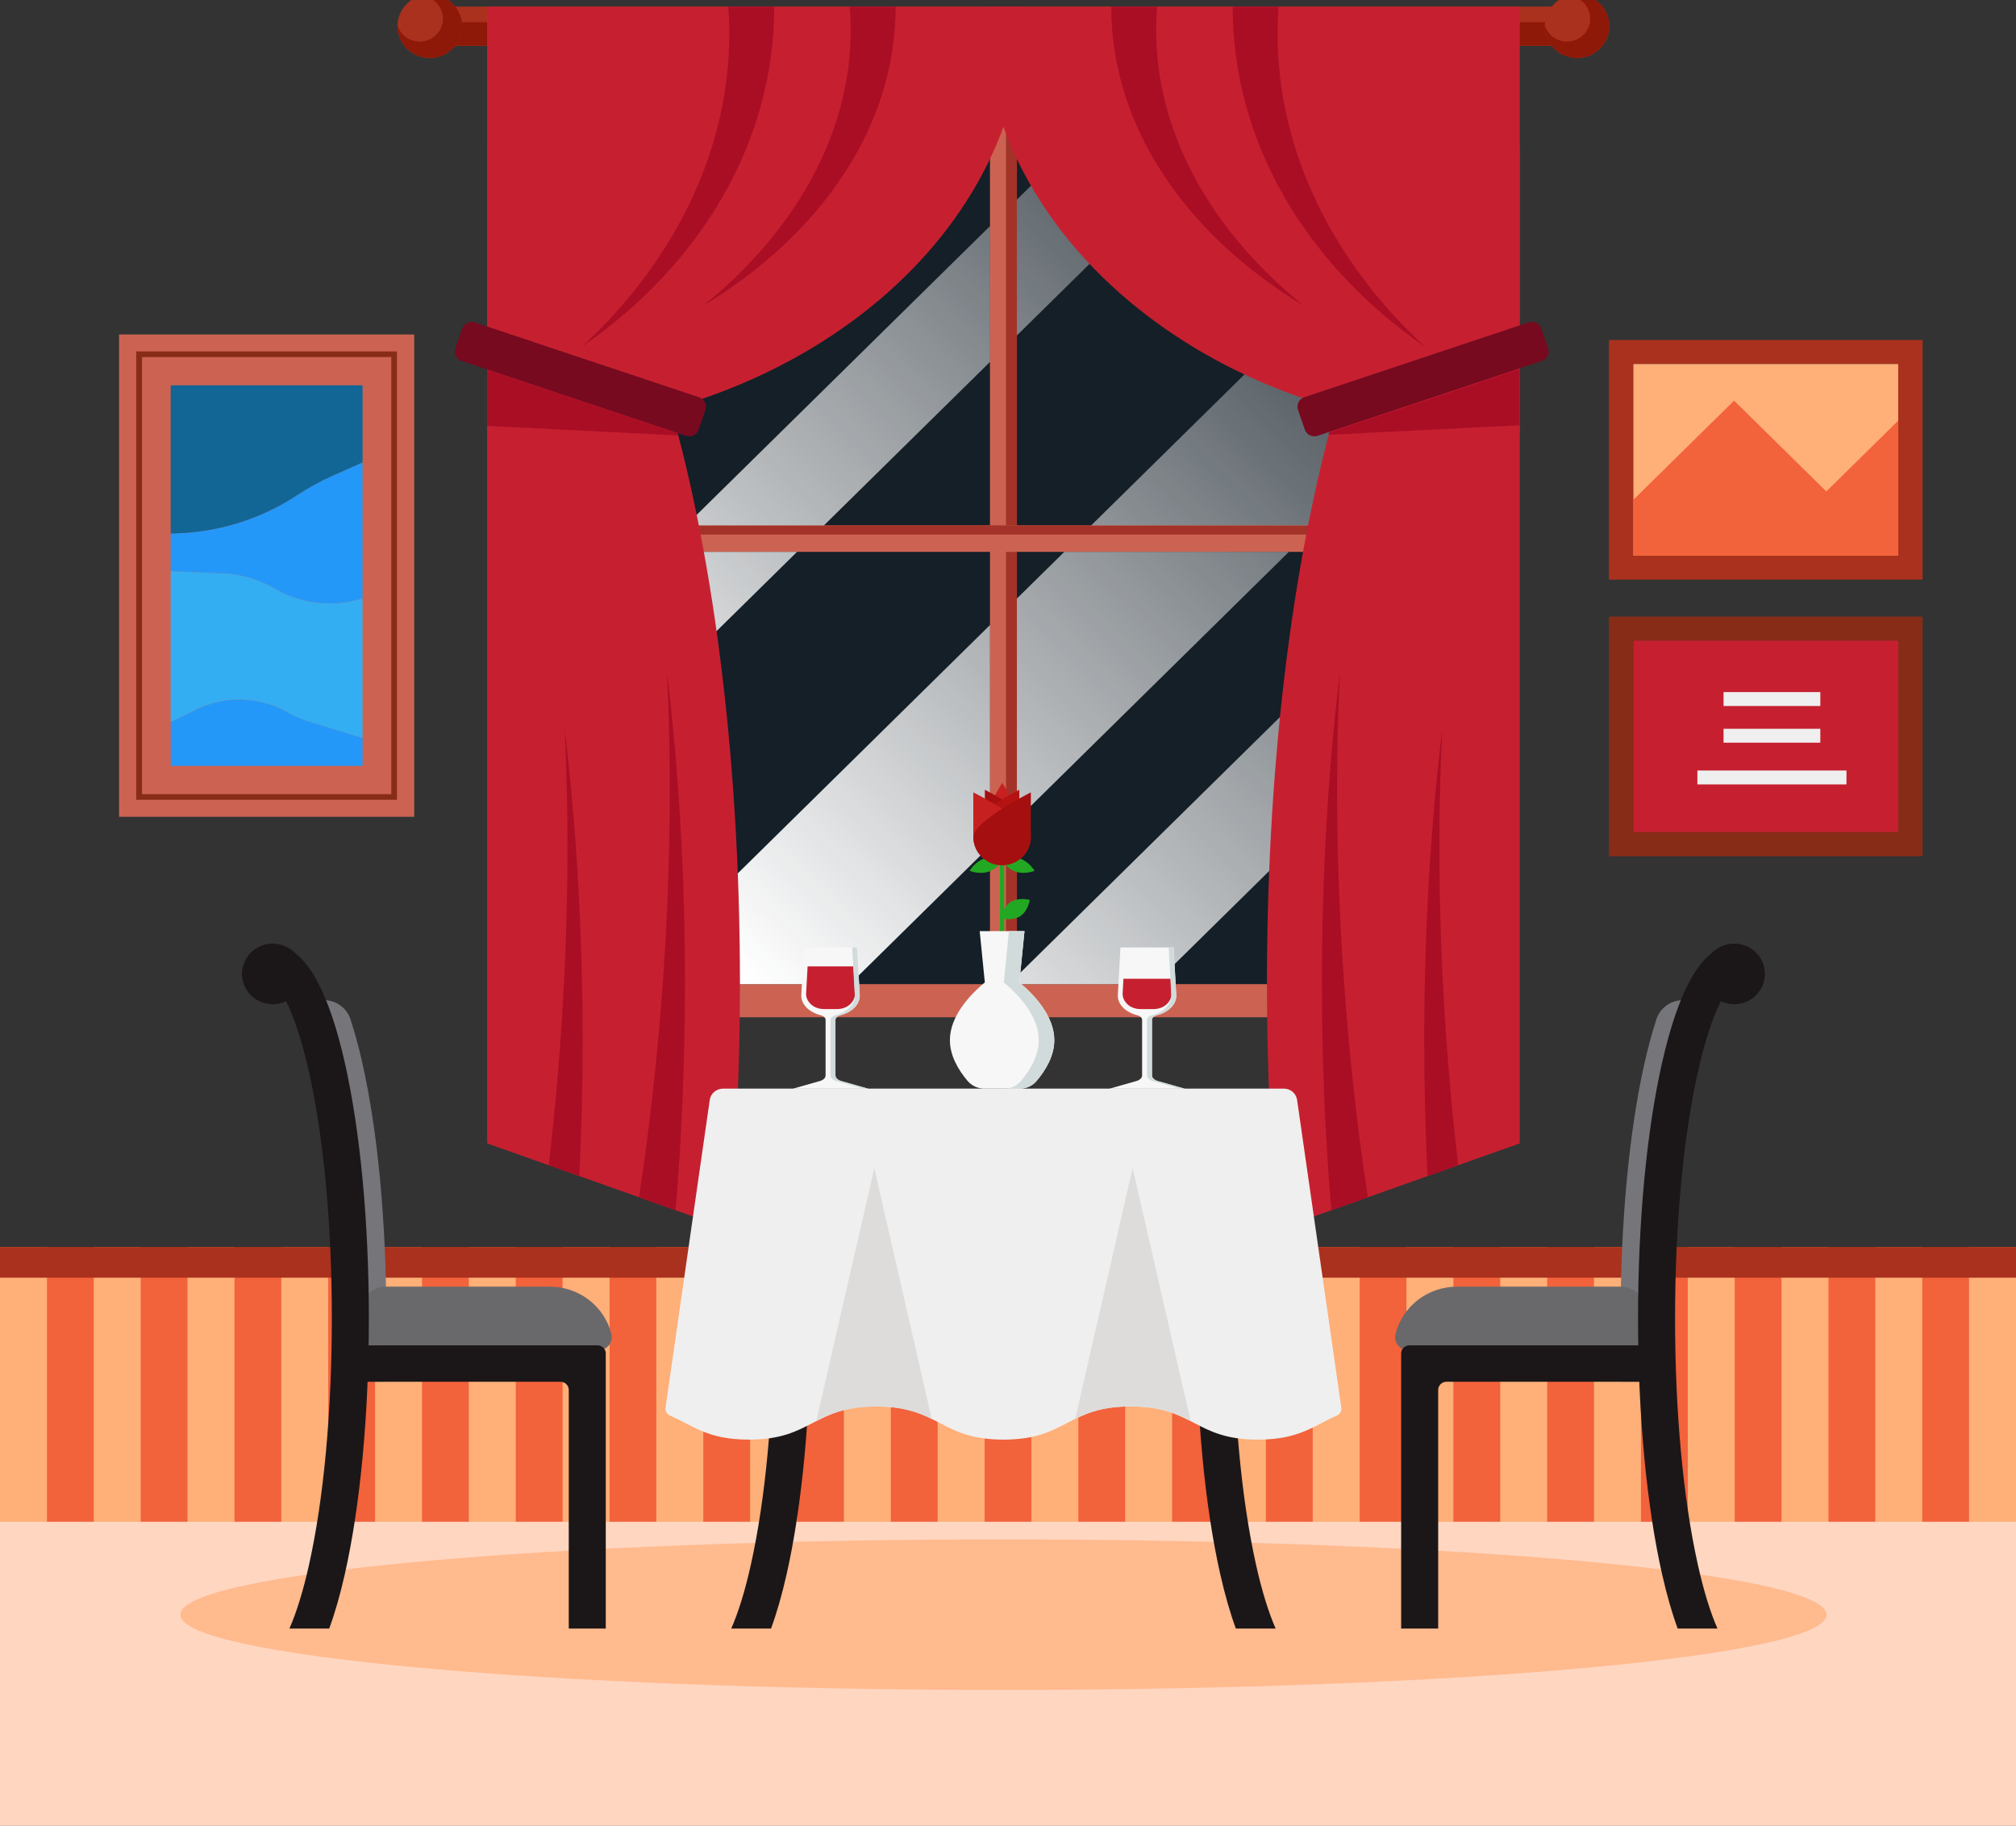 <svg width="360" height="326" viewBox="0 0 360 326" fill="none" xmlns="http://www.w3.org/2000/svg">
<rect x="0" y="0" width="360" height="326" fill="#333333" stroke="none"/>
<path d="M360 225.475H0V274.724H360V225.475Z" fill="#F2623B"/>
<path d="M8.388 222.64H0V274.724H8.388V222.64Z" fill="#FFAF78"/>
<path d="M25.128 222.64H16.74V274.724H25.128V222.64Z" fill="#FFAF78"/>
<path d="M41.875 222.64H33.487V274.724H41.875V222.64Z" fill="#FFAF78"/>
<path d="M58.615 222.64H50.227V274.724H58.615V222.64Z" fill="#FFAF78"/>
<path d="M75.363 222.64H66.975V274.724H75.363V222.64Z" fill="#FFAF78"/>
<path d="M92.102 222.64H83.714V274.724H92.102V222.64Z" fill="#FFAF78"/>
<path d="M108.849 222.64H100.461V274.724H108.849V222.64Z" fill="#FFAF78"/>
<path d="M125.59 222.64H117.202V274.724H125.59V222.64Z" fill="#FFAF78"/>
<path d="M142.337 222.64H133.949V274.724H142.337V222.64Z" fill="#FFAF78"/>
<path d="M159.077 222.64H150.689V274.724H159.077V222.64Z" fill="#FFAF78"/>
<path d="M175.824 222.64H167.436V274.724H175.824V222.64Z" fill="#FFAF78"/>
<path d="M192.564 222.64H184.176V274.724H192.564V222.64Z" fill="#FFAF78"/>
<path d="M209.311 222.64H200.923V274.724H209.311V222.64Z" fill="#FFAF78"/>
<path d="M226.051 222.64H217.663V274.724H226.051V222.64Z" fill="#FFAF78"/>
<path d="M242.799 222.64H234.411V274.724H242.799V222.64Z" fill="#FFAF78"/>
<path d="M259.538 222.64H251.15V274.724H259.538V222.64Z" fill="#FFAF78"/>
<path d="M276.286 222.64H267.898V274.724H276.286V222.64Z" fill="#FFAF78"/>
<path d="M293.026 222.64H284.638V274.724H293.026V222.64Z" fill="#FFAF78"/>
<path d="M309.773 222.64H301.385V274.724H309.773V222.64Z" fill="#FFAF78"/>
<path d="M326.513 222.64H318.125V274.724H326.513V222.64Z" fill="#FFAF78"/>
<path d="M343.26 222.64H334.872V274.724H343.26V222.64Z" fill="#FFAF78"/>
<path d="M360 222.64H351.612V274.724H360V222.64Z" fill="#FFAF78"/>
<path d="M360 222.64H0V228.119H360V222.64Z" fill="#AA311D"/>
<path d="M360 271.704H0V326H360V271.704Z" fill="#FFD6C0"/>
<path d="M179.186 301.722C260.362 301.722 326.167 295.705 326.167 288.283C326.167 280.861 260.362 274.844 179.186 274.844C98.011 274.844 32.206 280.861 32.206 288.283C32.206 295.705 98.011 301.722 179.186 301.722Z" fill="#FFBA8E"/>
<path d="M73.966 59.718H21.262V145.825H73.966V59.718Z" fill="#CC6352"/>
<path d="M70.891 142.798V62.744H24.329L24.329 142.798H70.891Z" fill="#872C17"/>
<path d="M69.869 141.792V63.751H25.359L25.359 141.792H69.869Z" fill="#CC6352"/>
<path d="M48.974 105.047C53.741 107.839 59.479 108.477 64.742 106.84V82.556L59.177 85.037C57.081 85.972 55.073 87.071 53.172 88.34C46.454 92.791 38.563 95.187 30.477 95.251V101.977L39.881 102.374C43.092 102.509 46.209 103.43 48.974 105.047Z" fill="#2398F9"/>
<path d="M59.184 85.036L64.75 82.556V68.79H30.485V95.251C38.571 95.18 46.469 92.784 53.179 88.34C55.087 87.078 57.096 85.972 59.184 85.036Z" fill="#116696"/>
<path d="M51.444 127.232C46.404 124.333 40.219 124.135 34.999 126.708L30.485 128.934V136.745H64.75V131.769L55.015 128.778C53.77 128.395 52.575 127.877 51.444 127.225V127.232Z" fill="#2398F9"/>
<path d="M48.974 105.046C46.217 103.43 43.092 102.516 39.881 102.374L30.477 101.977V128.934L34.992 126.708C40.212 124.135 46.397 124.333 51.437 127.233C52.56 127.878 53.762 128.402 55.008 128.785L64.742 131.776V106.847C59.472 108.484 53.741 107.846 48.974 105.054V105.046Z" fill="#33AEF2"/>
<path d="M57.852 178.572H54.115C55.649 181.549 57.103 186.008 58.313 191.466C60.934 203.225 62.374 218.819 62.374 235.391C62.374 239.226 62.294 243.004 62.143 246.704H68.76C68.911 243.004 68.983 239.226 68.983 235.391C68.983 218.16 67.457 201.921 64.678 189.672C64.037 186.83 63.331 184.257 62.582 181.975C61.92 179.947 60.005 178.572 57.845 178.572H57.852Z" fill="#76757A"/>
<path d="M106.863 241.076H62.561L64.599 233.045C65.095 231.089 66.881 229.721 68.926 229.721H98.187C103.385 229.721 107.914 233.201 109.174 238.163C109.548 239.644 108.411 241.076 106.863 241.076Z" fill="#69696B"/>
<path d="M108.173 290.764H101.564V248.157C101.564 247.356 100.901 246.704 100.088 246.704H62.345V240.197H106.697C107.511 240.197 108.173 240.849 108.173 241.65V290.764Z" fill="#1B1718"/>
<path d="M61.56 281.117C64.332 268.869 65.866 252.63 65.866 235.398C65.866 218.167 64.34 201.928 61.56 189.68C60.171 183.548 58.529 178.693 56.672 175.227C54.274 170.754 51.401 168.486 48.132 168.486V174.993C48.355 175.014 49.486 175.666 50.976 178.544C52.517 181.521 53.971 185.987 55.196 191.466C57.816 203.225 59.256 218.819 59.256 235.391C59.256 251.964 57.816 267.565 55.196 279.317C54.166 283.953 52.964 287.865 51.682 290.764H58.788C59.796 288.021 60.725 284.796 61.56 281.11V281.117Z" fill="#1B1718"/>
<path d="M54.047 175.127C54.744 172.22 52.915 169.308 49.962 168.621C47.01 167.935 44.051 169.736 43.354 172.643C42.657 175.55 44.486 178.463 47.438 179.149C50.391 179.835 53.35 178.035 54.047 175.127Z" fill="#1B1718"/>
<path d="M300.521 178.573H304.258C302.724 181.55 301.27 186.008 300.06 191.466C297.439 203.225 295.999 218.819 295.999 235.392C295.999 239.226 296.078 243.004 296.23 246.704H289.613C289.462 243.004 289.39 239.226 289.39 235.392C289.39 218.16 290.916 201.921 293.695 189.673C294.336 186.83 295.042 184.257 295.79 181.975C296.453 179.948 298.368 178.573 300.528 178.573H300.521Z" fill="#76757A"/>
<path d="M251.51 241.076H295.812L293.774 233.045C293.278 231.089 291.492 229.721 289.447 229.721H260.186C254.988 229.721 250.459 233.201 249.199 238.163C248.825 239.644 249.962 241.076 251.51 241.076Z" fill="#69696B"/>
<path d="M250.207 290.764H256.817V248.157C256.817 247.356 257.479 246.704 258.293 246.704H296.035V240.197H251.683C250.869 240.197 250.207 240.849 250.207 241.65V290.764Z" fill="#1B1718"/>
<path d="M296.813 281.117C294.041 268.869 292.507 252.63 292.507 235.398C292.507 218.167 294.034 201.928 296.813 189.68C298.203 183.548 299.844 178.693 301.702 175.227C304.099 170.754 306.972 168.486 310.241 168.486V174.993C310.018 175.014 308.887 175.666 307.397 178.544C305.856 181.521 304.402 185.987 303.178 191.466C300.557 203.225 299.117 218.819 299.117 235.391C299.117 251.964 300.557 267.565 303.178 279.317C304.207 283.953 305.41 287.865 306.691 290.764H299.585C298.577 288.021 297.648 284.796 296.813 281.11V281.117Z" fill="#1B1718"/>
<path d="M310.936 179.148C313.89 178.464 315.721 175.553 315.026 172.645C314.331 169.738 311.373 167.935 308.42 168.619C305.466 169.303 303.636 172.215 304.33 175.122C305.025 178.03 307.983 179.832 310.936 179.148Z" fill="#1B1718"/>
<path d="M270.821 1.204H87.559V181.62H270.821V1.204Z" fill="#CC6352"/>
<path d="M264.809 175.709V7.123L93.564 7.123V175.709H264.809Z" fill="#141F28"/>
<path d="M181.591 3.246H176.781V181.62H181.591V3.246Z" fill="#CC6352"/>
<path d="M181.591 3.246H179.64V181.62H181.591V3.246Z" fill="#A33328"/>
<path d="M268.2 93.798H92.037V98.532H268.2V93.798Z" fill="#CC6352"/>
<path d="M268.2 93.798H92.037V95.449H268.2V93.798Z" fill="#A33328"/>
<g style="mix-blend-mode:overlay">
<path d="M142.33 98.532L93.564 146.541V122.285L117.691 98.532H142.33Z" fill="url(#paint0_linear_62_2638)"/>
<path d="M176.782 40.367V64.623L147.132 93.805H122.494L176.782 40.367Z" fill="url(#paint1_linear_62_2638)"/>
<path d="M235.188 7.123L181.591 59.888V35.632L210.55 7.123H235.188Z" fill="url(#paint2_linear_62_2638)"/>
<path d="M111.658 175.709L176.782 111.596V151.077L151.762 175.709H111.658Z" fill="url(#paint3_linear_62_2638)"/>
<path d="M190.051 98.532H230.155L181.591 146.342V106.861L190.051 98.532Z" fill="url(#paint4_linear_62_2638)"/>
<path d="M264.809 35.242V64.417L234.958 93.805H194.854L259.574 30.089L264.809 35.242Z" fill="url(#paint5_linear_62_2638)"/>
<path d="M258.523 98.532H264.809V117.933L206.122 175.709H181.591V174.27L258.523 98.532Z" fill="url(#paint6_linear_62_2638)"/>
</g>
<path d="M281.628 1.204H76.745V8.151H281.628V1.204Z" fill="#AA311D"/>
<path d="M281.628 1.204H76.745V8.151H281.628V1.204Z" fill="#AA311D"/>
<path d="M281.628 3.955H76.745V8.151H281.628V3.955Z" fill="#8E1909"/>
<path d="M76.745 10.355C79.93 10.355 82.512 7.813 82.512 4.677C82.512 1.542 79.93 -1 76.745 -1C73.56 -1 70.978 1.542 70.978 4.677C70.978 7.813 73.56 10.355 76.745 10.355Z" fill="#AA311D"/>
<path d="M281.628 10.355C284.813 10.355 287.395 7.813 287.395 4.677C287.395 1.542 284.813 -1 281.628 -1C278.443 -1 275.861 1.542 275.861 4.677C275.861 7.813 278.443 10.355 281.628 10.355Z" fill="#AA311D"/>
<path d="M281.628 -1C281.016 -1 280.426 -0.901 279.864 -0.731C282.132 -0.71 283.968 1.105 283.968 3.345C283.968 5.585 282.11 7.428 279.821 7.428C277.956 7.428 276.379 6.216 275.861 4.543C275.861 4.585 275.861 4.628 275.861 4.67C275.861 7.81 278.446 10.348 281.628 10.348C284.81 10.348 287.395 7.803 287.395 4.67C287.395 1.537 284.81 -1.007 281.628 -1.007V-1Z" fill="#8E1909"/>
<path d="M76.759 -1C76.147 -1 75.556 -0.901 74.995 -0.731C77.263 -0.71 79.099 1.105 79.099 3.345C79.099 5.585 77.241 7.428 74.952 7.428C73.087 7.428 71.51 6.216 70.992 4.543C70.992 4.585 70.992 4.628 70.992 4.67C70.992 7.81 73.576 10.348 76.759 10.348C79.941 10.348 82.526 7.803 82.526 4.67C82.526 1.537 79.941 -1.007 76.759 -1.007V-1Z" fill="#8E1909"/>
<path d="M183.002 1.204H86.99V77.254C87.429 77.254 87.869 77.261 88.308 77.261C140.609 77.261 183.009 43.209 183.009 1.204H183.002Z" fill="#C62030"/>
<path d="M132.134 175.517C132.134 92.99 111.924 26.084 86.99 26.084V204.14L130.154 219.45C131.443 205.557 132.134 190.807 132.134 175.517Z" fill="#C62030"/>
<path d="M119.095 119.974C119.923 136.951 119.75 155.359 118.418 174.539C117.475 188.156 116.013 201.304 114.112 213.765L120.636 216.076C121.73 203.176 122.32 189.573 122.32 175.518C122.32 155.89 121.175 137.149 119.102 119.974H119.095Z" fill="#AA0E25"/>
<path d="M100.829 130.153C101.657 147.129 101.484 165.537 100.152 184.718C99.605 192.664 98.871 200.454 97.985 208.045L103.457 209.987C103.846 202.084 104.047 193.968 104.047 185.696C104.047 166.069 102.902 147.328 100.829 130.153Z" fill="#AA0E25"/>
<path d="M159.933 1.204H151.733C153.389 21.151 143.251 40.31 125.539 54.607C146.549 41.905 159.941 22.696 159.941 1.204H159.933Z" fill="#AA0E25"/>
<path d="M138.254 1.204H130.053C131.709 23.887 121.572 45.676 103.86 61.936C124.869 47.49 138.261 25.652 138.261 1.204H138.254Z" fill="#AA0E25"/>
<path d="M175.37 1.204H271.382V77.254C270.943 77.254 270.504 77.261 270.064 77.261C217.764 77.261 175.363 43.209 175.363 1.204H175.37Z" fill="#C62030"/>
<path d="M226.238 175.517C226.238 92.99 246.448 26.084 271.382 26.084V204.14L228.218 219.45C226.929 205.557 226.238 190.807 226.238 175.517Z" fill="#C62030"/>
<path d="M239.277 119.974C238.449 136.951 238.622 155.359 239.954 174.539C240.897 188.156 242.359 201.304 244.26 213.765L237.737 216.076C236.642 203.176 236.052 189.573 236.052 175.518C236.052 155.89 237.197 137.149 239.27 119.974H239.277Z" fill="#AA0E25"/>
<path d="M257.544 130.153C256.716 147.129 256.888 165.537 258.22 184.718C258.768 192.664 259.502 200.454 260.388 208.045L254.916 209.987C254.527 202.084 254.325 193.968 254.325 185.696C254.325 166.069 255.47 147.328 257.544 130.153Z" fill="#AA0E25"/>
<path d="M198.439 1.204H206.64C204.984 21.151 215.121 40.31 232.833 54.607C211.824 41.905 198.432 22.696 198.432 1.204H198.439Z" fill="#AA0E25"/>
<path d="M220.118 1.204H228.319C226.663 23.887 236.8 45.676 254.512 61.936C233.503 47.49 220.111 25.652 220.111 1.204H220.118Z" fill="#AA0E25"/>
<path d="M275.331 64.442L235.285 77.809C234.344 78.123 233.321 77.626 233.002 76.7L231.786 73.169C231.467 72.243 231.972 71.236 232.913 70.922L272.959 57.554C273.9 57.24 274.922 57.737 275.242 58.664L276.458 62.195C276.777 63.121 276.272 64.128 275.331 64.442Z" fill="#770A1F"/>
<path d="M84.809 57.564L124.855 70.932C125.796 71.246 126.301 72.253 125.982 73.179L124.766 76.71C124.447 77.636 123.424 78.133 122.483 77.819L82.437 64.452C81.496 64.138 80.991 63.131 81.31 62.205L82.526 58.674C82.846 57.747 83.868 57.25 84.809 57.564Z" fill="#770A1F"/>
<path d="M121.133 77.75L86.99 76.042V65.976L121.017 77.332C121.053 77.473 121.089 77.608 121.133 77.75Z" fill="#AA0E25"/>
<path d="M237.233 77.629L271.375 75.921V65.856L237.348 77.211C237.312 77.353 237.276 77.487 237.233 77.629Z" fill="#AA0E25"/>
<path d="M179.323 152.126H178.56V173.568H179.323V152.126Z" fill="#22A822"/>
<path d="M181.368 155.635C183.009 156.188 184.745 155.479 184.745 155.479C184.745 155.479 183.816 153.87 182.174 153.31C180.533 152.757 178.797 153.466 178.797 153.466C178.797 153.466 179.726 155.075 181.368 155.635Z" fill="#22A822"/>
<path d="M176.522 155.635C174.881 156.188 173.146 155.479 173.146 155.479C173.146 155.479 174.074 153.87 175.716 153.31C177.358 152.757 179.093 153.466 179.093 153.466C179.093 153.466 178.164 155.075 176.522 155.635Z" fill="#22A822"/>
<path d="M181.98 144.769C183.038 146.519 182.448 148.781 180.669 149.815C178.891 150.857 176.594 150.276 175.543 148.525C174.492 146.775 178.977 139.786 178.977 139.786C178.977 139.786 180.929 143.018 181.98 144.769Z" fill="#C62020"/>
<path d="M175.867 146.796C175.867 148.83 177.545 150.482 179.611 150.482C181.678 150.482 183.355 148.83 183.355 146.796C183.355 144.761 175.867 141.005 175.867 141.005V146.796Z" fill="#A50F0F"/>
<path d="M182.023 146.796C182.023 148.83 180.346 150.482 178.279 150.482C176.213 150.482 174.535 148.83 174.535 146.796C174.535 144.761 182.023 141.005 182.023 141.005V146.796Z" fill="#B51212"/>
<path d="M173.808 149.418C173.808 152.211 176.104 154.472 178.941 154.472C181.778 154.472 184.075 152.211 184.075 149.418C184.075 146.626 173.808 141.472 173.808 141.472V149.418Z" fill="#C62020"/>
<path d="M184.082 149.418C184.082 152.211 181.785 154.472 178.949 154.472C176.112 154.472 173.815 152.211 173.815 149.418C173.815 146.626 184.082 141.472 184.082 141.472V149.418Z" fill="#A50F0F"/>
<path d="M180.475 161.036C179.049 161.943 178.74 163.956 178.74 163.956C178.74 163.956 180.734 164.502 182.16 163.595C183.585 162.688 183.895 160.674 183.895 160.674C183.895 160.674 181.901 160.129 180.475 161.036Z" fill="#22A822"/>
<path d="M175.86 175.397L174.946 166.246H182.945L182.031 175.397C184.745 177.672 188.266 181.443 188.266 185.71C188.266 188.439 186.826 190.962 185.083 193.018C184.356 193.876 183.269 194.365 182.131 194.365H175.767C174.607 194.365 173.513 193.847 172.771 192.975C171.043 190.927 169.625 188.418 169.625 185.71C169.625 181.443 173.146 177.665 175.86 175.397Z" fill="#F7F7F7"/>
<path d="M179.251 175.397L180.166 166.246H182.945L182.031 175.397C184.745 177.672 188.266 181.443 188.266 185.71C188.266 188.439 186.826 190.962 185.083 193.018C184.356 193.876 183.269 194.365 182.131 194.365H179.352C180.49 194.365 181.577 193.876 182.304 193.018C184.047 190.955 185.487 188.432 185.487 185.71C185.487 181.443 181.966 177.665 179.251 175.397Z" fill="#D2DBDB"/>
<path d="M147.427 192.012V182.074C147.427 181.719 147.074 181.393 146.541 181.259C144.446 180.727 142.999 179.281 143.092 177.622L143.56 169.166H153.057L153.525 177.622C153.619 179.274 152.172 180.727 150.076 181.259C149.544 181.393 149.191 181.712 149.191 182.074V192.012C149.191 192.437 149.594 192.827 150.22 193.011L155.044 194.379H141.573L146.397 193.011C147.024 192.834 147.427 192.444 147.427 192.012Z" fill="#F7F7F7"/>
<path d="M144.216 172.54L143.949 177.332C143.906 178.055 144.223 178.728 144.777 179.274C145.396 179.877 146.275 180.16 147.146 180.16H149.472C150.343 180.16 151.221 179.877 151.84 179.274C152.395 178.728 152.712 178.055 152.668 177.332L152.402 172.54H144.216Z" fill="#C62030"/>
<path d="M149.191 181.259C151.286 180.727 152.734 179.281 152.64 177.622L152.172 169.166H153.05L153.518 177.622C153.612 179.274 152.165 180.727 150.07 181.259C149.537 181.393 149.184 181.712 149.184 182.074V192.012C149.184 192.437 149.587 192.827 150.214 193.011L155.038 194.379H154.159L149.335 193.011C148.709 192.834 148.306 192.444 148.306 192.012V182.074C148.306 181.719 148.658 181.393 149.191 181.259Z" fill="#D2DBDB"/>
<path d="M203.947 192.012V182.074C203.947 181.719 203.595 181.393 203.062 181.259C200.967 180.727 199.519 179.281 199.613 177.622L200.081 169.166H209.578L210.046 177.622C210.139 179.274 208.692 180.727 206.597 181.259C206.064 181.393 205.711 181.712 205.711 182.074V192.012C205.711 192.437 206.115 192.827 206.741 193.011L211.565 194.379H198.094L202.918 193.011C203.544 192.834 203.947 192.444 203.947 192.012Z" fill="#F7F7F7"/>
<path d="M200.614 174.752L200.47 177.332C200.427 178.055 200.743 178.728 201.298 179.274C201.917 179.876 202.795 180.16 203.667 180.16H205.992C206.863 180.16 207.742 179.876 208.361 179.274C208.915 178.728 209.232 178.055 209.189 177.332L209.045 174.752H200.607H200.614Z" fill="#C62030"/>
<path d="M205.711 181.259C207.806 180.727 209.254 179.281 209.16 177.622L208.692 169.166H209.57L210.038 177.622C210.132 179.274 208.685 180.727 206.59 181.259C206.057 181.393 205.704 181.712 205.704 182.074V192.012C205.704 192.437 206.107 192.827 206.734 193.011L211.558 194.379H210.679L205.855 193.011C205.229 192.834 204.826 192.444 204.826 192.012V182.074C204.826 181.719 205.178 181.393 205.711 181.259Z" fill="#D2DBDB"/>
<path d="M138.154 235.391C138.154 251.964 136.714 267.565 134.093 279.317C133.063 283.953 131.861 287.865 130.579 290.764H137.685C138.693 288.021 139.622 284.796 140.458 281.11C143.23 268.862 144.763 252.623 144.763 235.391C144.763 227.502 144.439 219.819 143.827 212.638H137.196C137.822 219.797 138.154 227.481 138.154 235.391Z" fill="#1B1718"/>
<path d="M220.219 235.391C220.219 227.481 220.55 219.79 221.177 212.638H214.545C213.933 219.826 213.609 227.502 213.609 235.391C213.609 252.623 215.136 268.862 217.915 281.11C218.75 284.796 219.679 288.021 220.687 290.764H227.793C226.519 287.865 225.309 283.953 224.28 279.317C221.659 267.558 220.219 251.964 220.219 235.391Z" fill="#1B1718"/>
<path d="M156.463 251.113C167.825 251.113 167.825 257.032 179.186 257.032C190.548 257.032 190.548 251.113 201.91 251.113C213.271 251.113 213.271 257.032 224.633 257.032C232.07 257.032 234.641 254.494 238.716 252.743C239.278 252.502 239.609 251.921 239.522 251.318L231.624 196.385C231.458 195.222 230.45 194.365 229.262 194.365H129.103C127.915 194.365 126.907 195.23 126.742 196.385L118.843 251.318C118.757 251.914 119.088 252.495 119.65 252.743C123.725 254.494 126.295 257.032 133.733 257.032C145.094 257.032 145.094 251.113 156.456 251.113H156.463Z" fill="#EFEFEF"/>
<path d="M145.757 253.735C148.392 252.374 151.222 251.12 156.463 251.12C161.186 251.12 163.944 252.14 166.378 253.338L156.125 208.576L145.757 253.742V253.735Z" fill="#DDDCDB"/>
<path d="M192.002 253.332C194.429 252.134 197.194 251.113 201.917 251.113C207.166 251.113 209.988 252.375 212.623 253.729L202.255 208.562L192.002 253.324V253.332Z" fill="#DDDCDB"/>
<path d="M287.316 60.703V103.487H343.318V60.703H287.316ZM338.962 99.199H291.665V64.984H338.962V99.199Z" fill="#AA311D"/>
<path d="M338.969 64.991H291.672V99.206H338.969V64.991Z" fill="#FFAF78"/>
<path d="M338.969 75.106L326.131 87.744L309.657 71.533L291.672 89.24V99.199H338.969V75.106Z" fill="#F2623B"/>
<path d="M287.316 110.086V152.871H343.318V110.086H287.316ZM338.962 148.582H291.665V114.375H338.962V148.582Z" fill="#872C17"/>
<path d="M338.969 114.367H291.672V148.575H338.969V114.367Z" fill="#C62030"/>
<path d="M325.058 123.568H307.778V126.049H325.058V123.568Z" fill="#EFEFEF"/>
<path d="M325.058 130.117H307.778V132.598H325.058V130.117Z" fill="#EFEFEF"/>
<path d="M329.724 137.567H303.105V140.048H329.724V137.567Z" fill="#EFEFEF"/>
<defs>
<linearGradient id="paint0_linear_62_2638" x1="93.118" y1="134.852" x2="238.323" y2="-12.643" gradientUnits="userSpaceOnUse">
<stop stop-color="white"/>
<stop offset="0.14" stop-color="#FDFDFD" stop-opacity="0.88"/>
<stop offset="0.45" stop-color="#F8F8F8" stop-opacity="0.58"/>
<stop offset="0.91" stop-color="#F0F0F0" stop-opacity="0.1"/>
<stop offset="1" stop-color="#EFEFEF" stop-opacity="0"/>
</linearGradient>
<linearGradient id="paint1_linear_62_2638" x1="93.118" y1="134.852" x2="238.323" y2="-12.643" gradientUnits="userSpaceOnUse">
<stop stop-color="white"/>
<stop offset="0.14" stop-color="#FDFDFD" stop-opacity="0.88"/>
<stop offset="0.45" stop-color="#F8F8F8" stop-opacity="0.58"/>
<stop offset="0.91" stop-color="#F0F0F0" stop-opacity="0.1"/>
<stop offset="1" stop-color="#EFEFEF" stop-opacity="0"/>
</linearGradient>
<linearGradient id="paint2_linear_62_2638" x1="93.125" y1="134.852" x2="238.33" y2="-12.643" gradientUnits="userSpaceOnUse">
<stop stop-color="white"/>
<stop offset="0.14" stop-color="#FDFDFD" stop-opacity="0.88"/>
<stop offset="0.45" stop-color="#F8F8F8" stop-opacity="0.58"/>
<stop offset="0.91" stop-color="#F0F0F0" stop-opacity="0.1"/>
<stop offset="1" stop-color="#EFEFEF" stop-opacity="0"/>
</linearGradient>
<linearGradient id="paint3_linear_62_2638" x1="133.164" y1="174.277" x2="278.369" y2="26.782" gradientUnits="userSpaceOnUse">
<stop stop-color="white"/>
<stop offset="0.14" stop-color="#FDFDFD" stop-opacity="0.88"/>
<stop offset="0.45" stop-color="#F8F8F8" stop-opacity="0.58"/>
<stop offset="0.91" stop-color="#F0F0F0" stop-opacity="0.1"/>
<stop offset="1" stop-color="#EFEFEF" stop-opacity="0"/>
</linearGradient>
<linearGradient id="paint4_linear_62_2638" x1="133.164" y1="174.277" x2="278.369" y2="26.782" gradientUnits="userSpaceOnUse">
<stop stop-color="white"/>
<stop offset="0.14" stop-color="#FDFDFD" stop-opacity="0.88"/>
<stop offset="0.45" stop-color="#F8F8F8" stop-opacity="0.58"/>
<stop offset="0.91" stop-color="#F0F0F0" stop-opacity="0.1"/>
<stop offset="1" stop-color="#EFEFEF" stop-opacity="0"/>
</linearGradient>
<linearGradient id="paint5_linear_62_2638" x1="133.164" y1="174.277" x2="278.369" y2="26.782" gradientUnits="userSpaceOnUse">
<stop stop-color="white"/>
<stop offset="0.14" stop-color="#FDFDFD" stop-opacity="0.88"/>
<stop offset="0.45" stop-color="#F8F8F8" stop-opacity="0.58"/>
<stop offset="0.91" stop-color="#F0F0F0" stop-opacity="0.1"/>
<stop offset="1" stop-color="#EFEFEF" stop-opacity="0"/>
</linearGradient>
<linearGradient id="paint6_linear_62_2638" x1="163.872" y1="204.508" x2="309.077" y2="57.013" gradientUnits="userSpaceOnUse">
<stop stop-color="white"/>
<stop offset="0.14" stop-color="#FDFDFD" stop-opacity="0.88"/>
<stop offset="0.45" stop-color="#F8F8F8" stop-opacity="0.58"/>
<stop offset="0.91" stop-color="#F0F0F0" stop-opacity="0.1"/>
<stop offset="1" stop-color="#EFEFEF" stop-opacity="0"/>
</linearGradient>
</defs>
</svg>
